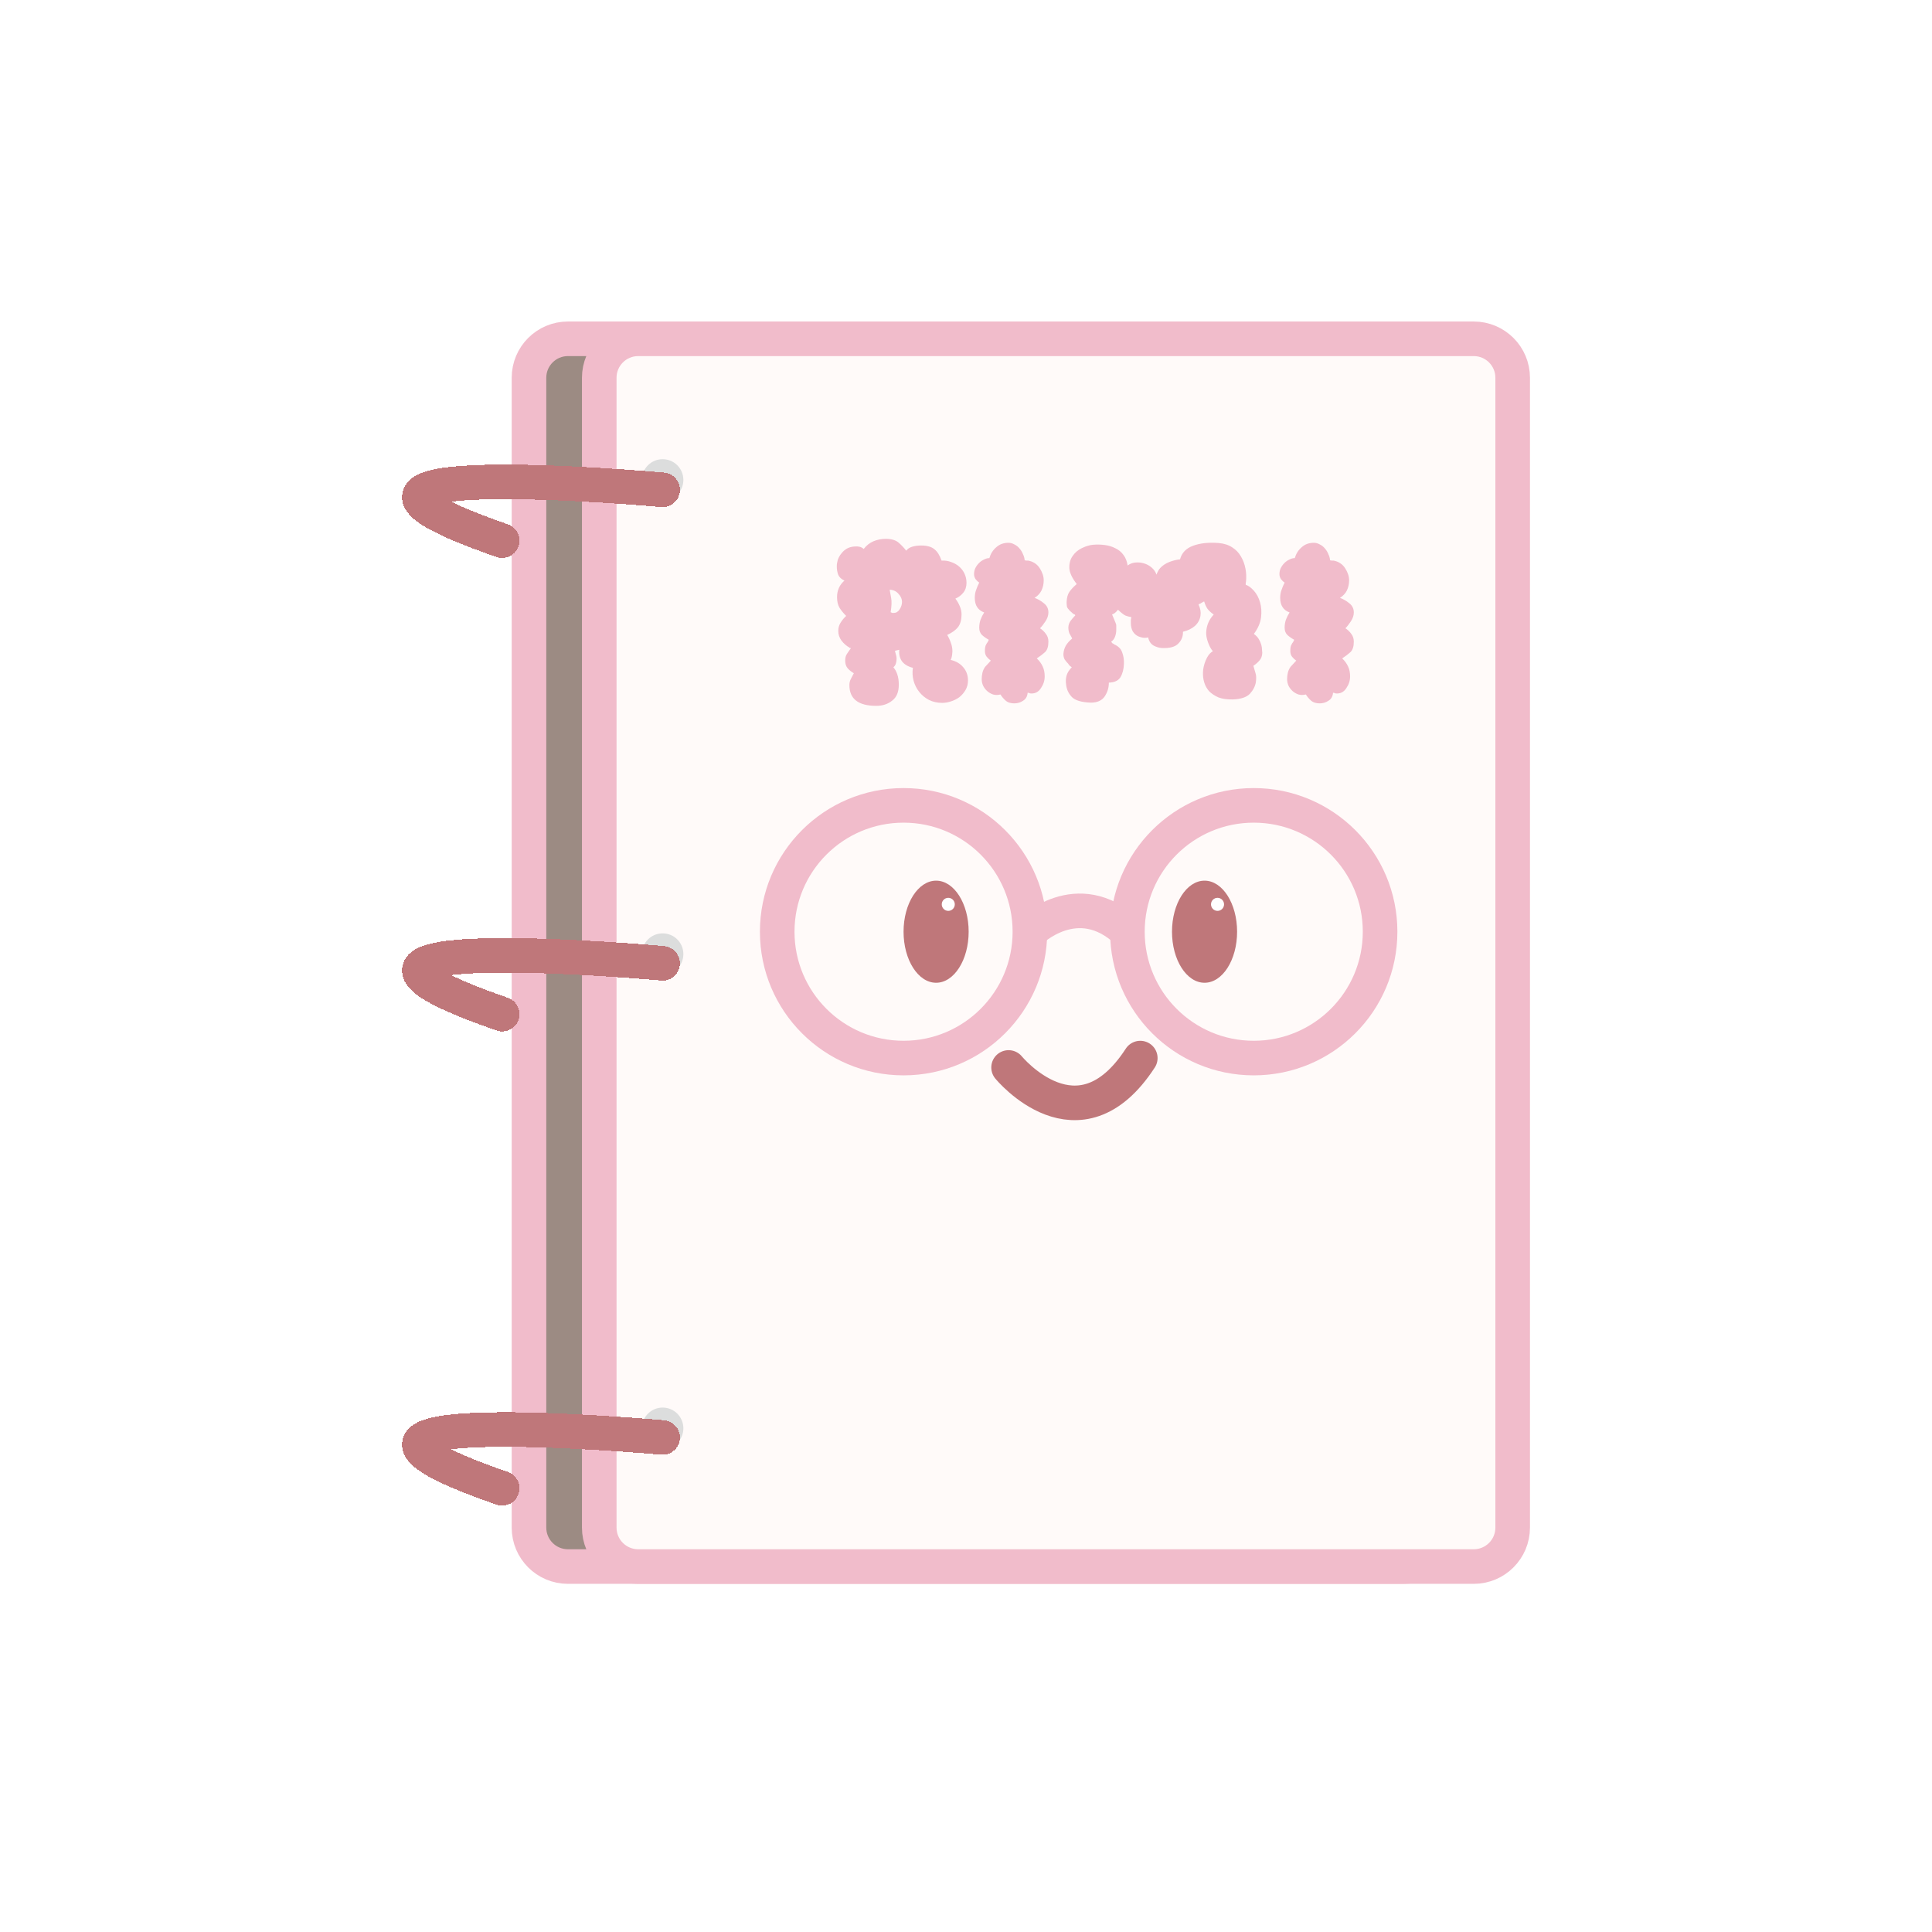 <svg width="782" height="782" viewBox="0 0 782 782" fill="none" xmlns="http://www.w3.org/2000/svg">
<g filter="url(#filter0_d_191_2192)">
<g filter="url(#filter1_d_191_2192)">
<path d="M568.07 129.133H229.879C221.173 129.133 214.115 136.191 214.115 144.897V610.316C214.115 619.022 221.173 626.08 229.879 626.08H568.07C576.776 626.08 583.834 619.022 583.834 610.316V144.897C583.834 136.191 576.776 129.133 568.07 129.133Z" fill="#9C8B83"/>
<path d="M568.07 129.133H229.879C221.173 129.133 214.115 136.191 214.115 144.897V610.316C214.115 619.022 221.173 626.08 229.879 626.08H568.07C576.776 626.08 583.834 619.022 583.834 610.316V144.897C583.834 136.191 576.776 129.133 568.07 129.133Z" stroke="#F1BCCB" stroke-width="14" stroke-miterlimit="10"/>
</g>
<g filter="url(#filter2_d_191_2192)">
<path d="M596.509 129.133H258.319C249.612 129.133 242.555 136.191 242.555 144.897V610.316C242.555 619.022 249.612 626.08 258.319 626.08H596.509C605.215 626.08 612.273 619.022 612.273 610.316V144.897C612.273 136.191 605.215 129.133 596.509 129.133Z" fill="#FFFAF9"/>
<path d="M596.509 129.133H258.319C249.612 129.133 242.555 136.191 242.555 144.897V610.316C242.555 619.022 249.612 626.08 258.319 626.08H596.509C605.215 626.08 612.273 619.022 612.273 610.316V144.897C612.273 136.191 605.215 129.133 596.509 129.133Z" stroke="#F1BCCB" stroke-width="14" stroke-miterlimit="10"/>
</g>
<path d="M268.211 198.652C272.847 198.652 276.605 194.894 276.605 190.258C276.605 185.622 272.847 181.863 268.211 181.863C263.575 181.863 259.816 185.622 259.816 190.258C259.816 194.894 263.575 198.652 268.211 198.652Z" fill="#DCDDDD"/>
<path d="M268.211 390.578C272.847 390.578 276.605 386.819 276.605 382.183C276.605 377.547 272.847 373.789 268.211 373.789C263.575 373.789 259.816 377.547 259.816 382.183C259.816 386.819 263.575 390.578 268.211 390.578Z" fill="#DCDDDD"/>
<path d="M268.211 582.519C272.847 582.519 276.605 578.761 276.605 574.125C276.605 569.489 272.847 565.73 268.211 565.73C263.575 565.73 259.816 569.489 259.816 574.125C259.816 578.761 263.575 582.519 268.211 582.519Z" fill="#DCDDDD"/>
<path d="M365.725 424.263C393.969 424.263 416.866 401.366 416.866 373.122C416.866 344.877 393.969 321.98 365.725 321.98C337.481 321.98 314.584 344.877 314.584 373.122C314.584 401.366 337.481 424.263 365.725 424.263Z" stroke="#F1BCCB" stroke-width="14" stroke-miterlimit="10"/>
<path d="M507.469 424.263C535.714 424.263 558.61 401.366 558.61 373.122C558.61 344.877 535.714 321.98 507.469 321.98C479.225 321.98 456.328 344.877 456.328 373.122C456.328 401.366 479.225 424.263 507.469 424.263Z" stroke="#F1BCCB" stroke-width="14" stroke-miterlimit="10"/>
<path d="M416.865 373.12C416.865 373.12 436.058 354.138 456.328 373.12" stroke="#F1BCCB" stroke-width="14" stroke-miterlimit="10"/>
<path d="M487.555 393.785C494.832 393.785 500.731 384.533 500.731 373.121C500.731 361.709 494.832 352.457 487.555 352.457C480.278 352.457 474.379 361.709 474.379 373.121C474.379 384.533 480.278 393.785 487.555 393.785Z" fill="#BF777A"/>
<path d="M378.901 393.785C386.178 393.785 392.077 384.533 392.077 373.121C392.077 361.709 386.178 352.457 378.901 352.457C371.624 352.457 365.725 361.709 365.725 373.121C365.725 384.533 371.624 393.785 378.901 393.785Z" fill="#BF777A"/>
<path d="M383.826 364.687C385.284 364.687 386.466 363.505 386.466 362.047C386.466 360.588 385.284 359.406 383.826 359.406C382.368 359.406 381.186 360.588 381.186 362.047C381.186 363.505 382.368 364.687 383.826 364.687Z" fill="white"/>
<path d="M492.808 364.687C494.267 364.687 495.449 363.505 495.449 362.047C495.449 360.588 494.267 359.406 492.808 359.406C491.35 359.406 490.168 360.588 490.168 362.047C490.168 363.505 491.35 364.687 492.808 364.687Z" fill="white"/>
<path d="M408.234 428.07C408.234 428.07 436.583 462.711 461.543 424.273" stroke="#BF777A" stroke-width="14" stroke-miterlimit="10" stroke-linecap="round"/>
<g filter="url(#filter3_d_191_2192)">
<path d="M268.211 190.26C268.211 190.26 99.97 175.034 203.264 210.832" stroke="#BF777A" stroke-width="14" stroke-miterlimit="10" stroke-linecap="round" shape-rendering="crispEdges"/>
</g>
<g filter="url(#filter4_d_191_2192)">
<path d="M268.211 381.908C268.211 381.908 99.97 366.683 203.264 402.48" stroke="#BF777A" stroke-width="14" stroke-miterlimit="10" stroke-linecap="round" shape-rendering="crispEdges"/>
</g>
<g filter="url(#filter5_d_191_2192)">
<path d="M268.211 573.838C268.211 573.838 99.97 558.612 203.264 594.41" stroke="#BF777A" stroke-width="14" stroke-miterlimit="10" stroke-linecap="round" shape-rendering="crispEdges"/>
</g>
<path d="M354.701 281.7C347.434 281.7 343.801 278.9 343.801 273.3C343.801 272.367 344.001 271.533 344.401 270.8C344.801 270.067 345.201 269.3 345.601 268.5C344.667 267.967 343.834 267.3 343.101 266.5C342.434 265.7 342.101 264.667 342.101 263.4C342.101 262.267 342.334 261.367 342.801 260.7C343.267 259.967 343.801 259.2 344.401 258.4C344.267 258.267 344.134 258.233 344.001 258.3C343.934 258.3 343.867 258.233 343.801 258.1C342.601 257.433 341.534 256.5 340.601 255.3C339.734 254.1 339.301 252.8 339.301 251.4C339.301 250.133 339.601 249.033 340.201 248.1C340.801 247.1 341.567 246.167 342.501 245.3C341.367 244.167 340.467 243.067 339.801 242C339.134 240.867 338.801 239.433 338.801 237.7C338.801 234.967 339.801 232.733 341.801 231C340.601 230.467 339.767 229.7 339.301 228.7C338.901 227.633 338.701 226.5 338.701 225.3C338.701 224.433 338.834 223.533 339.101 222.6C339.434 221.667 339.901 220.833 340.501 220.1C341.101 219.3 341.834 218.633 342.701 218.1C343.634 217.567 344.701 217.267 345.901 217.2C346.634 217.133 347.301 217.167 347.901 217.3C348.501 217.433 349.067 217.733 349.601 218.2C350.667 216.8 351.967 215.767 353.501 215.1C355.101 214.433 356.767 214.1 358.501 214.1C360.834 214.1 362.601 214.633 363.801 215.7C365.001 216.767 366.001 217.833 366.801 218.9C367.334 218.167 368.134 217.633 369.201 217.3C370.267 216.967 371.467 216.8 372.801 216.8C375.201 216.8 377.001 217.3 378.201 218.3C379.401 219.233 380.367 220.767 381.101 222.9C382.501 222.833 383.801 223.033 385.001 223.5C386.201 223.9 387.267 224.5 388.201 225.3C389.134 226.1 389.867 227.067 390.401 228.2C390.934 229.333 391.201 230.567 391.201 231.9C391.201 233.5 390.767 234.833 389.901 235.9C389.034 236.967 387.967 237.767 386.701 238.3C387.434 239.233 388.034 240.267 388.501 241.4C388.967 242.467 389.201 243.567 389.201 244.7C389.201 246.833 388.734 248.533 387.801 249.8C386.867 251 385.401 252.067 383.401 253C384.067 254.133 384.567 255.233 384.901 256.3C385.301 257.3 385.501 258.433 385.501 259.7C385.434 260.833 385.334 261.6 385.201 262C385.134 262.333 385.001 262.7 384.801 263.1C387.001 263.633 388.701 264.633 389.901 266.1C391.167 267.567 391.801 269.333 391.801 271.4C391.801 272.867 391.467 274.167 390.801 275.3C390.134 276.433 389.301 277.4 388.301 278.2C387.301 278.933 386.167 279.5 384.901 279.9C383.701 280.3 382.534 280.5 381.401 280.5C379.401 280.5 377.601 280.1 376.001 279.3C374.467 278.5 373.167 277.433 372.101 276.1C371.034 274.767 370.267 273.267 369.801 271.6C369.334 269.867 369.234 268.1 369.501 266.3C367.567 265.833 366.101 264.967 365.101 263.7C364.167 262.367 363.801 260.8 364.001 259L362.301 259.4V259.7C362.434 260.233 362.567 260.733 362.701 261.2C362.834 261.6 362.901 262.067 362.901 262.6C362.901 263.333 362.801 264 362.601 264.6C362.467 265.133 362.134 265.633 361.601 266.1C362.267 266.833 362.801 267.8 363.201 269C363.601 270.2 363.801 271.567 363.801 273.1C363.801 276.1 362.901 278.267 361.101 279.6C359.367 281 357.234 281.7 354.701 281.7ZM360.501 243.8C360.834 243.933 361.067 244.033 361.201 244.1C361.334 244.1 361.501 244.1 361.701 244.1C362.701 244.1 363.501 243.633 364.101 242.7C364.767 241.7 365.101 240.667 365.101 239.6C365.101 238.467 364.634 237.4 363.701 236.4C362.834 235.333 361.634 234.767 360.101 234.7C360.234 235.433 360.434 236.533 360.701 238C360.967 239.4 360.901 241.333 360.501 243.8ZM404.955 277.1C403.889 277.367 402.889 277.367 401.955 277.1C401.022 276.767 400.222 276.3 399.555 275.7C398.889 275.1 398.355 274.4 397.955 273.6C397.555 272.733 397.355 271.833 397.355 270.9C397.355 270.033 397.455 269.167 397.655 268.3C397.855 267.433 398.222 266.633 398.755 265.9L401.055 263.4C400.389 262.933 399.822 262.4 399.355 261.8C398.889 261.2 398.655 260.433 398.655 259.5C398.655 258.967 398.689 258.467 398.755 258C398.822 257.533 398.989 257.1 399.255 256.7C399.255 256.633 399.355 256.467 399.555 256.2C399.822 255.867 399.955 255.633 399.955 255.5L400.155 255.2V254.9C399.155 254.367 398.255 253.733 397.455 253C396.722 252.267 396.355 251.3 396.355 250.1C396.355 248.967 396.522 247.9 396.855 246.9C397.255 245.833 397.755 244.833 398.355 243.9C395.822 242.967 394.555 241 394.555 238C394.555 236.867 394.722 235.833 395.055 234.9C395.389 233.9 395.822 232.867 396.355 231.8C395.822 231.467 395.322 231 394.855 230.4C394.455 229.733 394.255 229.067 394.255 228.4C394.255 227.533 394.422 226.733 394.755 226C395.155 225.2 395.655 224.5 396.255 223.9C396.855 223.3 397.522 222.833 398.255 222.5C398.989 222.1 399.722 221.9 400.455 221.9C400.989 220.1 401.922 218.633 403.255 217.5C404.589 216.3 406.222 215.7 408.155 215.7C409.022 215.7 409.855 215.933 410.655 216.4C411.455 216.8 412.122 217.333 412.655 218C413.255 218.667 413.722 219.433 414.055 220.3C414.455 221.1 414.689 221.933 414.755 222.8C414.889 222.8 415.122 222.833 415.455 222.9C415.789 222.9 416.022 222.9 416.155 222.9C418.222 223.3 419.789 224.333 420.855 226C421.922 227.667 422.455 229.3 422.455 230.9C422.455 232.367 422.155 233.733 421.555 235C420.955 236.2 420.022 237.2 418.755 238C420.089 238.467 421.355 239.2 422.555 240.2C423.755 241.133 424.355 242.367 424.355 243.9C424.355 245.1 423.955 246.3 423.155 247.5C422.422 248.633 421.689 249.567 420.955 250.3C421.889 250.9 422.689 251.667 423.355 252.6C424.022 253.467 424.355 254.5 424.355 255.7C424.355 257.633 423.922 259.033 423.055 259.9C422.189 260.7 421.055 261.567 419.655 262.5C420.722 263.5 421.522 264.6 422.055 265.8C422.589 266.933 422.855 268.267 422.855 269.8C422.855 271.467 422.355 273.033 421.355 274.5C420.422 275.967 419.155 276.7 417.555 276.7C417.222 276.7 416.955 276.667 416.755 276.6C416.555 276.467 416.289 276.4 415.955 276.4C415.822 277.867 415.222 278.933 414.155 279.6C413.089 280.333 411.889 280.7 410.555 280.7C409.022 280.7 407.822 280.3 406.955 279.5C406.155 278.767 405.489 277.967 404.955 277.1ZM448.823 272.3C448.823 274.367 448.256 276.233 447.123 277.9C445.989 279.567 444.123 280.4 441.523 280.4C437.723 280.267 435.156 279.5 433.823 278.1C432.489 276.7 431.723 275.033 431.523 273.1C431.323 271.767 431.389 270.533 431.723 269.4C432.056 268.267 432.756 267.167 433.823 266.1C433.623 265.967 433.323 265.733 432.923 265.4C432.589 265 432.389 264.733 432.323 264.6C431.789 264.067 431.323 263.5 430.923 262.9C430.589 262.233 430.423 261.533 430.423 260.8C430.489 259.533 430.823 258.367 431.423 257.3C432.089 256.233 432.923 255.3 433.923 254.5V254.3C433.523 253.633 433.156 252.967 432.823 252.3C432.556 251.567 432.423 250.767 432.423 249.9C432.489 248.9 432.789 248.033 433.323 247.3C433.923 246.5 434.556 245.767 435.223 245.1L435.123 244.8C434.989 244.733 434.789 244.633 434.523 244.5C434.256 244.367 434.089 244.233 434.023 244.1C433.889 243.967 433.623 243.733 433.223 243.4C432.823 243 432.556 242.7 432.423 242.5C432.089 242.167 431.889 241.767 431.823 241.3C431.756 240.767 431.723 240.233 431.723 239.7C431.789 237.967 432.156 236.6 432.823 235.6C433.556 234.533 434.556 233.467 435.823 232.4C433.956 230 432.956 227.867 432.823 226C432.756 224.067 433.189 222.433 434.123 221.1C435.056 219.7 436.289 218.633 437.823 217.9C439.423 217.1 440.956 216.633 442.423 216.5C444.023 216.367 445.589 216.4 447.123 216.6C448.723 216.8 450.156 217.233 451.423 217.9C452.756 218.5 453.856 219.4 454.723 220.6C455.589 221.733 456.156 223.167 456.423 224.9C457.289 224.233 458.289 223.833 459.423 223.7C460.623 223.567 461.789 223.667 462.923 224C464.123 224.333 465.189 224.9 466.123 225.7C467.056 226.5 467.723 227.467 468.123 228.6C468.256 228.133 468.456 227.667 468.723 227.2C468.989 226.667 469.289 226.233 469.623 225.9C470.556 224.9 471.756 224.1 473.223 223.5C474.756 222.9 476.223 222.533 477.623 222.4C478.356 219.733 480.123 217.9 482.923 216.9C485.789 215.833 489.256 215.467 493.323 215.8C495.523 216 497.356 216.6 498.823 217.6C500.289 218.533 501.456 219.767 502.323 221.3C503.189 222.767 503.789 224.4 504.123 226.2C504.456 227.933 504.523 229.7 504.323 231.5C504.323 231.567 504.289 231.7 504.223 231.9C504.223 232.033 504.223 232.133 504.223 232.2V232.7C505.289 233.033 506.389 233.833 507.523 235.1C508.656 236.367 509.489 237.933 510.023 239.8C510.556 241.6 510.689 243.633 510.423 245.9C510.156 248.1 509.189 250.333 507.523 252.6C508.389 253.2 509.056 253.9 509.523 254.7C509.989 255.5 510.323 256.267 510.523 257C510.723 257.733 510.823 258.433 510.823 259.1C510.889 259.7 510.923 260.1 510.923 260.3C510.856 261.567 510.489 262.567 509.823 263.3C509.223 264.033 508.389 264.767 507.323 265.5C507.656 266.7 507.956 267.733 508.223 268.6C508.489 269.4 508.523 270.567 508.323 272.1C508.056 273.767 507.256 275.333 505.923 276.8C504.589 278.2 502.323 278.967 499.123 279.1C496.789 279.167 494.823 278.9 493.223 278.3C491.689 277.633 490.423 276.8 489.423 275.8C488.489 274.733 487.823 273.533 487.423 272.2C487.023 270.867 486.856 269.5 486.923 268.1C486.923 267.433 487.023 266.667 487.223 265.8C487.423 264.933 487.689 264.1 488.023 263.3C488.356 262.5 488.756 261.767 489.223 261.1C489.756 260.433 490.323 259.933 490.923 259.6C490.123 258.667 489.456 257.433 488.923 255.9C488.389 254.367 488.156 253.033 488.223 251.9C488.356 249.167 489.356 246.8 491.223 244.8V244.7C490.156 243.967 489.323 243.2 488.723 242.4C488.189 241.6 487.756 240.633 487.423 239.5H487.323C487.189 239.5 486.989 239.6 486.723 239.8C486.523 239.933 486.389 240 486.323 240C486.189 240.133 485.956 240.267 485.623 240.4C485.356 240.467 485.189 240.567 485.123 240.7C485.856 242.233 486.123 243.7 485.923 245.1C485.723 246.7 484.989 248.1 483.723 249.3C482.456 250.433 480.823 251.233 478.823 251.7C478.889 253.567 478.256 255.167 476.923 256.5C475.656 257.833 473.456 258.433 470.323 258.3C469.189 258.233 468.056 257.9 466.923 257.3C465.789 256.633 465.056 255.533 464.723 254C463.923 254.2 463.189 254.233 462.523 254.1C461.856 253.967 461.289 253.8 460.823 253.6C459.889 253.2 459.123 252.533 458.523 251.6C457.989 250.6 457.723 249.467 457.723 248.2C457.723 247.733 457.723 247.3 457.723 246.9C457.789 246.5 457.856 246.133 457.923 245.8C457.189 245.667 456.423 245.467 455.623 245.2C454.889 244.867 453.856 244.067 452.523 242.8C451.923 243.533 451.456 244 451.123 244.2C450.856 244.4 450.523 244.567 450.123 244.7L451.423 247.8C451.689 248.333 451.823 248.833 451.823 249.3C451.823 249.767 451.823 250.3 451.823 250.9C451.823 251.9 451.656 252.833 451.323 253.7C451.056 254.5 450.556 255.167 449.823 255.7V255.9C449.889 255.9 449.989 256 450.123 256.2C450.256 256.4 450.389 256.5 450.523 256.5C450.589 256.5 450.689 256.567 450.823 256.7L450.923 256.8C452.656 257.533 453.756 258.633 454.223 260.1C454.756 261.5 454.989 263.033 454.923 264.7C454.856 266.833 454.389 268.633 453.523 270.1C452.656 271.5 451.089 272.233 448.823 272.3ZM528.569 277.1C527.502 277.367 526.502 277.367 525.569 277.1C524.635 276.767 523.835 276.3 523.169 275.7C522.502 275.1 521.969 274.4 521.569 273.6C521.169 272.733 520.969 271.833 520.969 270.9C520.969 270.033 521.069 269.167 521.269 268.3C521.469 267.433 521.835 266.633 522.369 265.9L524.669 263.4C524.002 262.933 523.435 262.4 522.969 261.8C522.502 261.2 522.269 260.433 522.269 259.5C522.269 258.967 522.302 258.467 522.369 258C522.435 257.533 522.602 257.1 522.869 256.7C522.869 256.633 522.969 256.467 523.169 256.2C523.435 255.867 523.569 255.633 523.569 255.5L523.769 255.2V254.9C522.769 254.367 521.869 253.733 521.069 253C520.335 252.267 519.969 251.3 519.969 250.1C519.969 248.967 520.135 247.9 520.469 246.9C520.869 245.833 521.369 244.833 521.969 243.9C519.435 242.967 518.169 241 518.169 238C518.169 236.867 518.335 235.833 518.669 234.9C519.002 233.9 519.435 232.867 519.969 231.8C519.435 231.467 518.935 231 518.469 230.4C518.069 229.733 517.869 229.067 517.869 228.4C517.869 227.533 518.035 226.733 518.369 226C518.769 225.2 519.269 224.5 519.869 223.9C520.469 223.3 521.135 222.833 521.869 222.5C522.602 222.1 523.335 221.9 524.069 221.9C524.602 220.1 525.535 218.633 526.869 217.5C528.202 216.3 529.835 215.7 531.769 215.7C532.635 215.7 533.469 215.933 534.269 216.4C535.069 216.8 535.735 217.333 536.269 218C536.869 218.667 537.335 219.433 537.669 220.3C538.069 221.1 538.302 221.933 538.369 222.8C538.502 222.8 538.735 222.833 539.069 222.9C539.402 222.9 539.635 222.9 539.769 222.9C541.835 223.3 543.402 224.333 544.469 226C545.535 227.667 546.069 229.3 546.069 230.9C546.069 232.367 545.769 233.733 545.169 235C544.569 236.2 543.635 237.2 542.369 238C543.702 238.467 544.969 239.2 546.169 240.2C547.369 241.133 547.969 242.367 547.969 243.9C547.969 245.1 547.569 246.3 546.769 247.5C546.035 248.633 545.302 249.567 544.569 250.3C545.502 250.9 546.302 251.667 546.969 252.6C547.635 253.467 547.969 254.5 547.969 255.7C547.969 257.633 547.535 259.033 546.669 259.9C545.802 260.7 544.669 261.567 543.269 262.5C544.335 263.5 545.135 264.6 545.669 265.8C546.202 266.933 546.469 268.267 546.469 269.8C546.469 271.467 545.969 273.033 544.969 274.5C544.035 275.967 542.769 276.7 541.169 276.7C540.835 276.7 540.569 276.667 540.369 276.6C540.169 276.467 539.902 276.4 539.569 276.4C539.435 277.867 538.835 278.933 537.769 279.6C536.702 280.333 535.502 280.7 534.169 280.7C532.635 280.7 531.435 280.3 530.569 279.5C529.769 278.767 529.102 277.967 528.569 277.1Z" fill="#F1BCCB"/>
</g>
<defs>
<filter id="filter0_d_191_2192" x="-4" y="0" width="790" height="790" filterUnits="userSpaceOnUse" color-interpolation-filters="sRGB">
<feFlood flood-opacity="0" result="BackgroundImageFix"/>
<feColorMatrix in="SourceAlpha" type="matrix" values="0 0 0 0 0 0 0 0 0 0 0 0 0 0 0 0 0 0 127 0" result="hardAlpha"/>
<feOffset dy="4"/>
<feGaussianBlur stdDeviation="2"/>
<feComposite in2="hardAlpha" operator="out"/>
<feColorMatrix type="matrix" values="0 0 0 0 0.843 0 0 0 0 0.455 0 0 0 0 0.608 0 0 0 0.25 0"/>
<feBlend mode="normal" in2="BackgroundImageFix" result="effect1_dropShadow_191_2192"/>
<feBlend mode="normal" in="SourceGraphic" in2="effect1_dropShadow_191_2192" result="shape"/>
</filter>
<filter id="filter1_d_191_2192" x="203.115" y="122.133" width="391.719" height="518.945" filterUnits="userSpaceOnUse" color-interpolation-filters="sRGB">
<feFlood flood-opacity="0" result="BackgroundImageFix"/>
<feColorMatrix in="SourceAlpha" type="matrix" values="0 0 0 0 0 0 0 0 0 0 0 0 0 0 0 0 0 0 127 0" result="hardAlpha"/>
<feOffset dy="4"/>
<feGaussianBlur stdDeviation="2"/>
<feComposite in2="hardAlpha" operator="out"/>
<feColorMatrix type="matrix" values="0 0 0 0 0.843 0 0 0 0 0.455 0 0 0 0 0.608 0 0 0 0.2 0"/>
<feBlend mode="normal" in2="BackgroundImageFix" result="effect1_dropShadow_191_2192"/>
<feBlend mode="normal" in="SourceGraphic" in2="effect1_dropShadow_191_2192" result="shape"/>
</filter>
<filter id="filter2_d_191_2192" x="231.555" y="122.133" width="391.719" height="518.945" filterUnits="userSpaceOnUse" color-interpolation-filters="sRGB">
<feFlood flood-opacity="0" result="BackgroundImageFix"/>
<feColorMatrix in="SourceAlpha" type="matrix" values="0 0 0 0 0 0 0 0 0 0 0 0 0 0 0 0 0 0 127 0" result="hardAlpha"/>
<feOffset dy="4"/>
<feGaussianBlur stdDeviation="2"/>
<feComposite in2="hardAlpha" operator="out"/>
<feColorMatrix type="matrix" values="0 0 0 0 0.843 0 0 0 0 0.455 0 0 0 0 0.608 0 0 0 0.2 0"/>
<feBlend mode="normal" in2="BackgroundImageFix" result="effect1_dropShadow_191_2192"/>
<feBlend mode="normal" in="SourceGraphic" in2="effect1_dropShadow_191_2192" result="shape"/>
</filter>
<filter id="filter3_d_191_2192" x="158.707" y="180.043" width="120.504" height="45.789" filterUnits="userSpaceOnUse" color-interpolation-filters="sRGB">
<feFlood flood-opacity="0" result="BackgroundImageFix"/>
<feColorMatrix in="SourceAlpha" type="matrix" values="0 0 0 0 0 0 0 0 0 0 0 0 0 0 0 0 0 0 127 0" result="hardAlpha"/>
<feOffset dy="4"/>
<feGaussianBlur stdDeviation="2"/>
<feComposite in2="hardAlpha" operator="out"/>
<feColorMatrix type="matrix" values="0 0 0 0 0.843 0 0 0 0 0.455 0 0 0 0 0.608 0 0 0 0.2 0"/>
<feBlend mode="normal" in2="BackgroundImageFix" result="effect1_dropShadow_191_2192"/>
<feBlend mode="normal" in="SourceGraphic" in2="effect1_dropShadow_191_2192" result="shape"/>
</filter>
<filter id="filter4_d_191_2192" x="158.707" y="371.691" width="120.504" height="45.789" filterUnits="userSpaceOnUse" color-interpolation-filters="sRGB">
<feFlood flood-opacity="0" result="BackgroundImageFix"/>
<feColorMatrix in="SourceAlpha" type="matrix" values="0 0 0 0 0 0 0 0 0 0 0 0 0 0 0 0 0 0 127 0" result="hardAlpha"/>
<feOffset dy="4"/>
<feGaussianBlur stdDeviation="2"/>
<feComposite in2="hardAlpha" operator="out"/>
<feColorMatrix type="matrix" values="0 0 0 0 0.843 0 0 0 0 0.455 0 0 0 0 0.608 0 0 0 0.2 0"/>
<feBlend mode="normal" in2="BackgroundImageFix" result="effect1_dropShadow_191_2192"/>
<feBlend mode="normal" in="SourceGraphic" in2="effect1_dropShadow_191_2192" result="shape"/>
</filter>
<filter id="filter5_d_191_2192" x="158.707" y="563.621" width="120.504" height="45.789" filterUnits="userSpaceOnUse" color-interpolation-filters="sRGB">
<feFlood flood-opacity="0" result="BackgroundImageFix"/>
<feColorMatrix in="SourceAlpha" type="matrix" values="0 0 0 0 0 0 0 0 0 0 0 0 0 0 0 0 0 0 127 0" result="hardAlpha"/>
<feOffset dy="4"/>
<feGaussianBlur stdDeviation="2"/>
<feComposite in2="hardAlpha" operator="out"/>
<feColorMatrix type="matrix" values="0 0 0 0 0.843 0 0 0 0 0.455 0 0 0 0 0.608 0 0 0 0.2 0"/>
<feBlend mode="normal" in2="BackgroundImageFix" result="effect1_dropShadow_191_2192"/>
<feBlend mode="normal" in="SourceGraphic" in2="effect1_dropShadow_191_2192" result="shape"/>
</filter>
</defs>
</svg>
